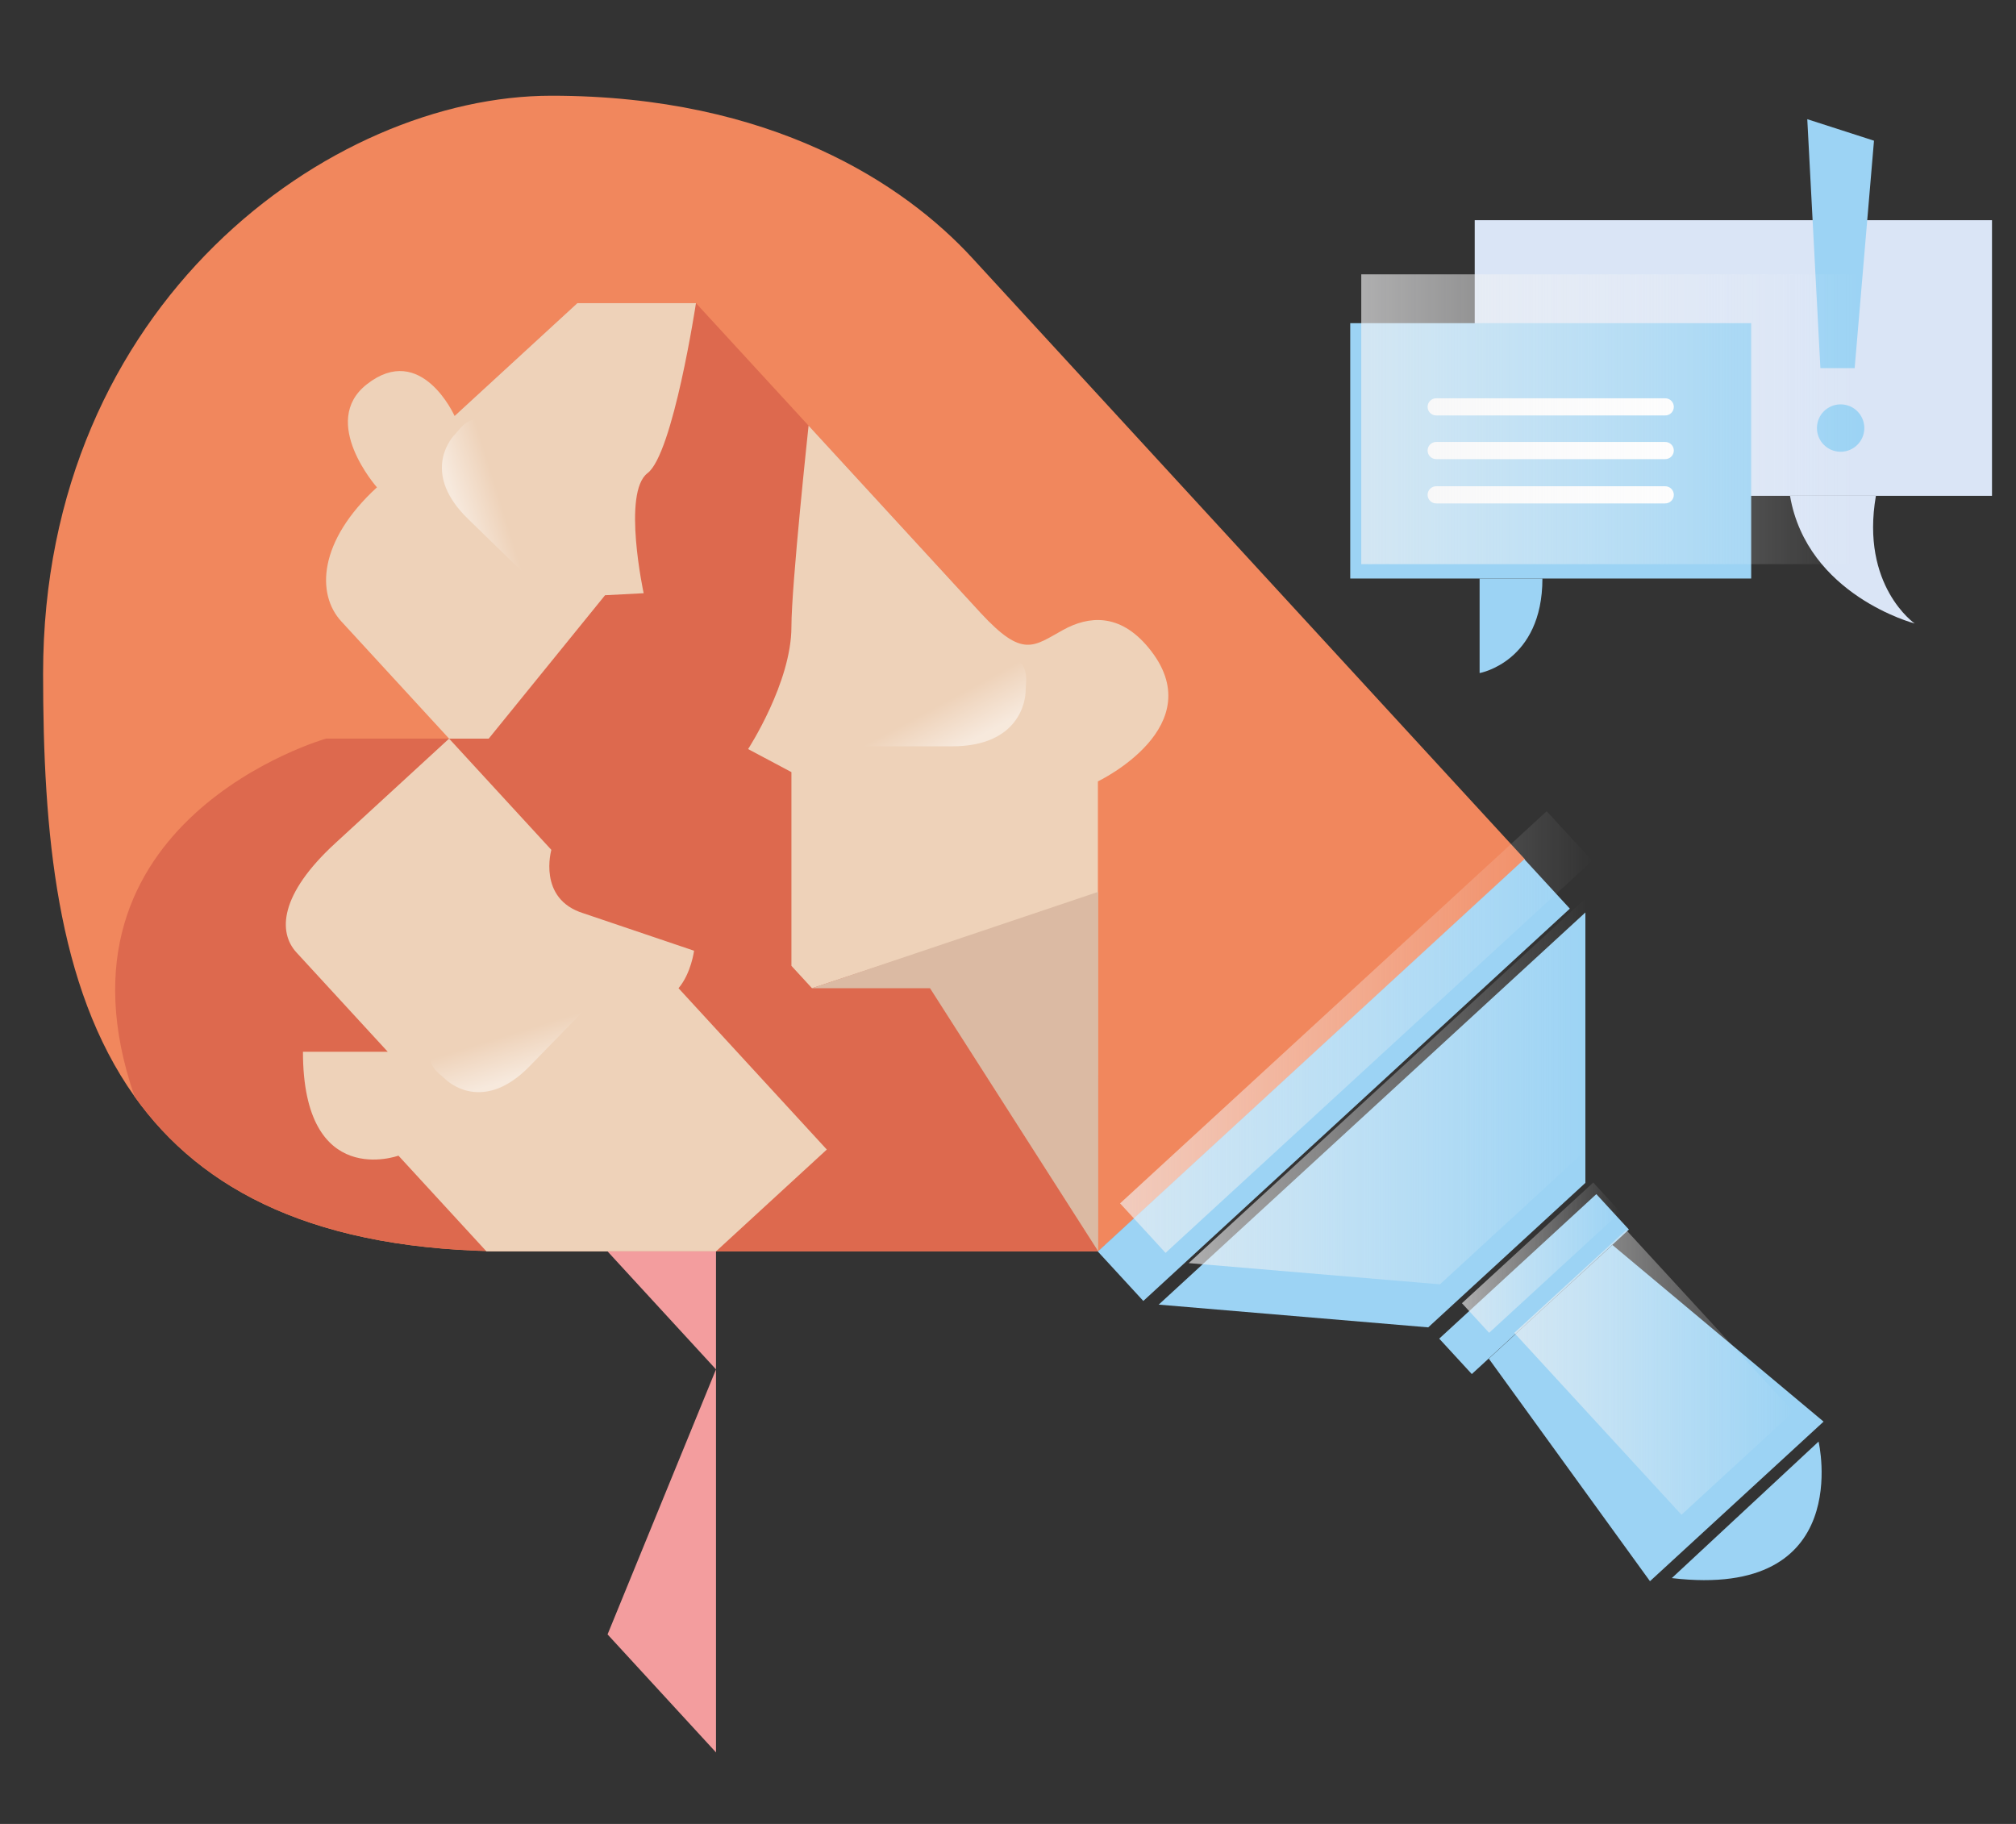 <?xml version="1.0" encoding="utf-8"?>
<!-- Generator: Adobe Illustrator 15.0.0, SVG Export Plug-In . SVG Version: 6.00 Build 0)  -->
<!DOCTYPE svg PUBLIC "-//W3C//DTD SVG 1.1//EN" "http://www.w3.org/Graphics/SVG/1.1/DTD/svg11.dtd">
<svg version="1.1" id="Layer_1" xmlns="http://www.w3.org/2000/svg" xmlns:xlink="http://www.w3.org/1999/xlink" x="0px" y="0px"
	 width="168px" height="152px" viewBox="0 0 168 152" enable-background="new 0 0 168 152" xml:space="preserve">
<rect x="0" y="0" width="168" height="152" fill="#333333" stroke="none"/>
<g>
	<g>
		<path fill="#F1875D" d="M127.074,71.606L91.52,104.288c0,0-14.925,0-31.852,0H42.672c-16.291,0-25.871-5.059-31.462-12.913
			c-0.002-0.003-0.002-0.003-0.002-0.006C4.7,82.226,3.591,69.292,3.591,56.131c0-30.871,23.975-48.154,42.36-48.154
			c18.385,0,29.439,7.399,35.06,13.512C83.537,24.24,127.074,71.606,127.074,71.606z"/>
		<polygon fill="#DD694E" points="67.382,35.472 57.998,25.262 48.113,25.262 31.412,40.613 37.424,61.554 42.673,104.286 
			91.52,104.285 91.357,61.554 		"/>
		<path fill="#EED2B9" d="M28.437,51.778c-2.071-2.253-1.937-6.651,2.975-11.165c0,0-4.831-5.461-0.843-8.588
			c4.542-3.561,7.313,2.639,7.313,2.639l10.23-9.402h9.885c0,0-1.905,12.556-4.036,14.169c-2.132,1.614-0.322,10.006-0.322,10.006
			l-3.218,0.168l-9.693,11.948h-3.305C37.424,61.554,29.215,52.623,28.437,51.778z"/>
		<path fill="#EED2B9" d="M67.382,35.472c0,0-1.43,13.291-1.43,16.765c0,4.646-3.61,10.188-3.61,10.188l3.61,1.92V80.49l1.714,1.865
			l23.826-7.858v-9.38c0,0,9.648-4.6,4.205-11.155c-2.406-2.902-4.996-2.626-7.09-1.474c-2.486,1.366-3.369,2.412-6.875-1.402
			L67.382,35.472z"/>
		<polygon fill="#DBBAA3" points="77.502,82.355 91.52,104.285 91.52,74.322 67.666,82.355 		"/>
		<path fill="#DD694E" d="M59.667,104.288H42.672c-16.291,0-25.871-5.059-31.462-12.913c-0.002-0.003-0.002-0.003-0.002-0.006
			c-7.93-23.027,15.964-29.817,15.964-29.817h10.25L59.667,104.288z"/>
		<path fill="#EED2B9" d="M37.424,61.554l8.522,9.271c0,0-1.178,4.091,2.669,5.284l9.224,3.121c0,0-0.239,1.874-1.296,3.125
			L68.901,95.8l-9.234,8.486h-19.13l-7.333-7.978c0,0-7.958,2.91-7.958-8.658h7.066c0,0-6.054-6.584-7.605-8.272
			c-1.552-1.688-1.417-4.834,3.229-9.105C33.24,65.399,37.424,61.554,37.424,61.554z"/>
		<path fill="#DBBAA3" d="M73.657,109.132"/>
		<path fill="#DBBAA3" d="M32.322,44.459"/>
		
			<linearGradient id="SVGID_1_" gradientUnits="userSpaceOnUse" x1="2231.052" y1="63.118" x2="2233.011" y2="59.496" gradientTransform="matrix(-1 0 0 1 2309.852 0)">
			<stop  offset="0.062" style="stop-color:#FFFFFF"/>
			<stop  offset="1" style="stop-color:#FFFFFF;stop-opacity:0"/>
		</linearGradient>
		<path opacity="0.5" fill="url(#SVGID_1_)" d="M85.471,57.537c0,0.883-0.535,4.659-6.143,4.659c-5.61,0-11.602,0-11.602,0
			l-0.06-4.659C87.264,51.305,85.471,55.916,85.471,57.537z"/>
		
			<linearGradient id="SVGID_2_" gradientUnits="userSpaceOnUse" x1="2512.944" y1="-43.976" x2="2514.749" y2="-47.311" gradientTransform="matrix(0.716 0.698 -0.698 0.716 -1791.487 -1678.383)">
			<stop  offset="0.062" style="stop-color:#FFFFFF"/>
			<stop  offset="1" style="stop-color:#FFFFFF;stop-opacity:0"/>
		</linearGradient>
		<path opacity="0.5" fill="url(#SVGID_2_)" d="M37.916,36.193c-0.568,0.582-2.641,3.416,1.058,7.021
			c3.7,3.606,7.65,7.457,7.65,7.457l3.033-3.035C40.737,30.929,38.957,35.124,37.916,36.193z"/>
		
			<linearGradient id="SVGID_3_" gradientUnits="userSpaceOnUse" x1="2578.13" y1="88.221" x2="2579.934" y2="84.886" gradientTransform="matrix(0.698 -0.716 0.716 0.698 -1817.639 1873.734)">
			<stop  offset="0.062" style="stop-color:#FFFFFF"/>
			<stop  offset="1" style="stop-color:#FFFFFF;stop-opacity:0"/>
		</linearGradient>
		<path opacity="0.5" fill="url(#SVGID_3_)" d="M37.102,89.924c0.582,0.569,3.416,2.643,7.021-1.058
			c3.606-3.699,7.457-7.65,7.457-7.65l-3.034-3.032C31.838,87.103,36.032,88.885,37.102,89.924z"/>
		<polygon fill="#F39D9E" points="50.63,104.288 59.667,104.288 59.667,114.12 		"/>
		<polygon fill="#F39D9E" points="59.667,114.12 50.63,136.206 59.667,146.039 		"/>
	</g>
	<g>
		<g>
			<path fill="#DAE5F6" d="M159.557,51.96c0,0-8.967-2.344-10.389-10.64h7.158C155.025,48.825,159.557,51.96,159.557,51.96z"/>
			<rect x="122.893" y="18.35" fill="#DAE5F6" width="43.107" height="22.971"/>
		</g>
		<polygon fill="#9CD3F4" points="145.932,48.213 123.301,48.213 112.52,48.213 112.52,26.932 145.932,26.932 		"/>
		<path fill="#9CD3F4" d="M123.301,56.092c0,0,5.234-0.927,5.234-7.879h-5.234V56.092z"/>
		<polygon fill="#9CD3F4" points="150.607,9.933 156.166,11.725 154.555,30.68 151.699,30.68 		"/>
		<circle fill="#9CD3F4" cx="153.385" cy="35.673" r="1.975"/>
		<g>
			<path fill="#FFFFFF" d="M138.768,34.622h-19.086c-0.396,0-0.715-0.32-0.715-0.715s0.318-0.715,0.715-0.715h19.086
				c0.396,0,0.717,0.32,0.717,0.715S139.164,34.622,138.768,34.622z"/>
			<path fill="#FFFFFF" d="M138.768,38.262h-19.086c-0.396,0-0.715-0.32-0.715-0.716c0-0.394,0.318-0.715,0.715-0.715h19.086
				c0.396,0,0.717,0.321,0.717,0.715C139.484,37.942,139.164,38.262,138.768,38.262z"/>
			<path fill="#FFFFFF" d="M138.768,41.953h-19.086c-0.396,0-0.715-0.32-0.715-0.714c0-0.395,0.318-0.716,0.715-0.716h19.086
				c0.396,0,0.717,0.321,0.717,0.716C139.484,41.633,139.164,41.953,138.768,41.953z"/>
		</g>
		<linearGradient id="SVGID_4_" gradientUnits="userSpaceOnUse" x1="113.439" y1="34.938" x2="155.008" y2="34.938">
			<stop  offset="0" style="stop-color:#F1F1F2;stop-opacity:0.65"/>
			<stop  offset="0.184" style="stop-color:#F3F3F4;stop-opacity:0.53"/>
			<stop  offset="1" style="stop-color:#F8F8F9;stop-opacity:0"/>
			<stop  offset="1" style="stop-color:#FFFFFF;stop-opacity:0"/>
		</linearGradient>
		<rect x="113.439" y="22.862" fill="url(#SVGID_4_)" width="41.568" height="24.153"/>
	</g>
	<g>
		
			<rect x="125.854" y="98.118" transform="matrix(-0.677 -0.736 0.736 -0.677 135.639 273.564)" fill="#9CD3F4" width="4.011" height="17.789"/>
		
			<rect x="108.391" y="65.862" transform="matrix(-0.677 -0.736 0.736 -0.677 120.183 232.782)" fill="#9CD3F4" width="5.604" height="48.292"/>
		<polygon fill="#9CD3F4" points="134.369,103.752 129.217,108.487 124.066,113.224 137.498,131.772 151.965,118.473 		"/>
		<polygon fill="#9CD3F4" points="96.559,108.723 119.018,110.618 132.115,98.579 132.115,76.043 		"/>
		<path fill="#9CD3F4" d="M139.318,131.514l12.23-11.378C151.549,120.136,154.631,133.321,139.318,131.514z"/>
		<linearGradient id="SVGID_5_" gradientUnits="userSpaceOnUse" x1="121.828" y1="104.811" x2="135.039" y2="104.811">
			<stop  offset="0" style="stop-color:#F1F1F2;stop-opacity:0.65"/>
			<stop  offset="0.184" style="stop-color:#F3F3F4;stop-opacity:0.53"/>
			<stop  offset="1" style="stop-color:#F8F8F9;stop-opacity:0"/>
			<stop  offset="1" style="stop-color:#FFFFFF;stop-opacity:0"/>
		</linearGradient>
		<polygon fill="url(#SVGID_5_)" points="121.828,108.605 124.094,111.072 135.039,101.015 132.771,98.548 		"/>
		<linearGradient id="SVGID_6_" gradientUnits="userSpaceOnUse" x1="93.34" y1="86.008" x2="132.684" y2="86.008">
			<stop  offset="0" style="stop-color:#F1F1F2;stop-opacity:0.65"/>
			<stop  offset="0.184" style="stop-color:#F3F3F4;stop-opacity:0.53"/>
			<stop  offset="1" style="stop-color:#F8F8F9;stop-opacity:0"/>
			<stop  offset="1" style="stop-color:#FFFFFF;stop-opacity:0"/>
		</linearGradient>
		<polygon fill="url(#SVGID_6_)" points="93.34,100.285 97.129,104.41 132.684,71.729 128.891,67.604 		"/>
		<linearGradient id="SVGID_7_" gradientUnits="userSpaceOnUse" x1="126.189" y1="114.37" x2="149.449" y2="114.37">
			<stop  offset="0" style="stop-color:#F1F1F2;stop-opacity:0.65"/>
			<stop  offset="0.184" style="stop-color:#F3F3F4;stop-opacity:0.53"/>
			<stop  offset="1" style="stop-color:#F8F8F9;stop-opacity:0"/>
			<stop  offset="1" style="stop-color:#FFFFFF;stop-opacity:0"/>
		</linearGradient>
		<polygon fill="url(#SVGID_7_)" points="135.514,102.504 130.854,106.79 126.189,111.075 140.123,126.236 149.449,117.662 		"/>
		<linearGradient id="SVGID_8_" gradientUnits="userSpaceOnUse" x1="99.059" y1="90.913" x2="132.209" y2="90.913">
			<stop  offset="0" style="stop-color:#F1F1F2;stop-opacity:0.65"/>
			<stop  offset="0.184" style="stop-color:#F3F3F4;stop-opacity:0.53"/>
			<stop  offset="1" style="stop-color:#F8F8F9;stop-opacity:0"/>
			<stop  offset="1" style="stop-color:#FFFFFF;stop-opacity:0"/>
		</linearGradient>
		<polygon fill="url(#SVGID_8_)" points="99.059,105.263 119.996,107.032 132.209,95.807 132.209,74.793 		"/>
	</g>
</g>
</svg>
